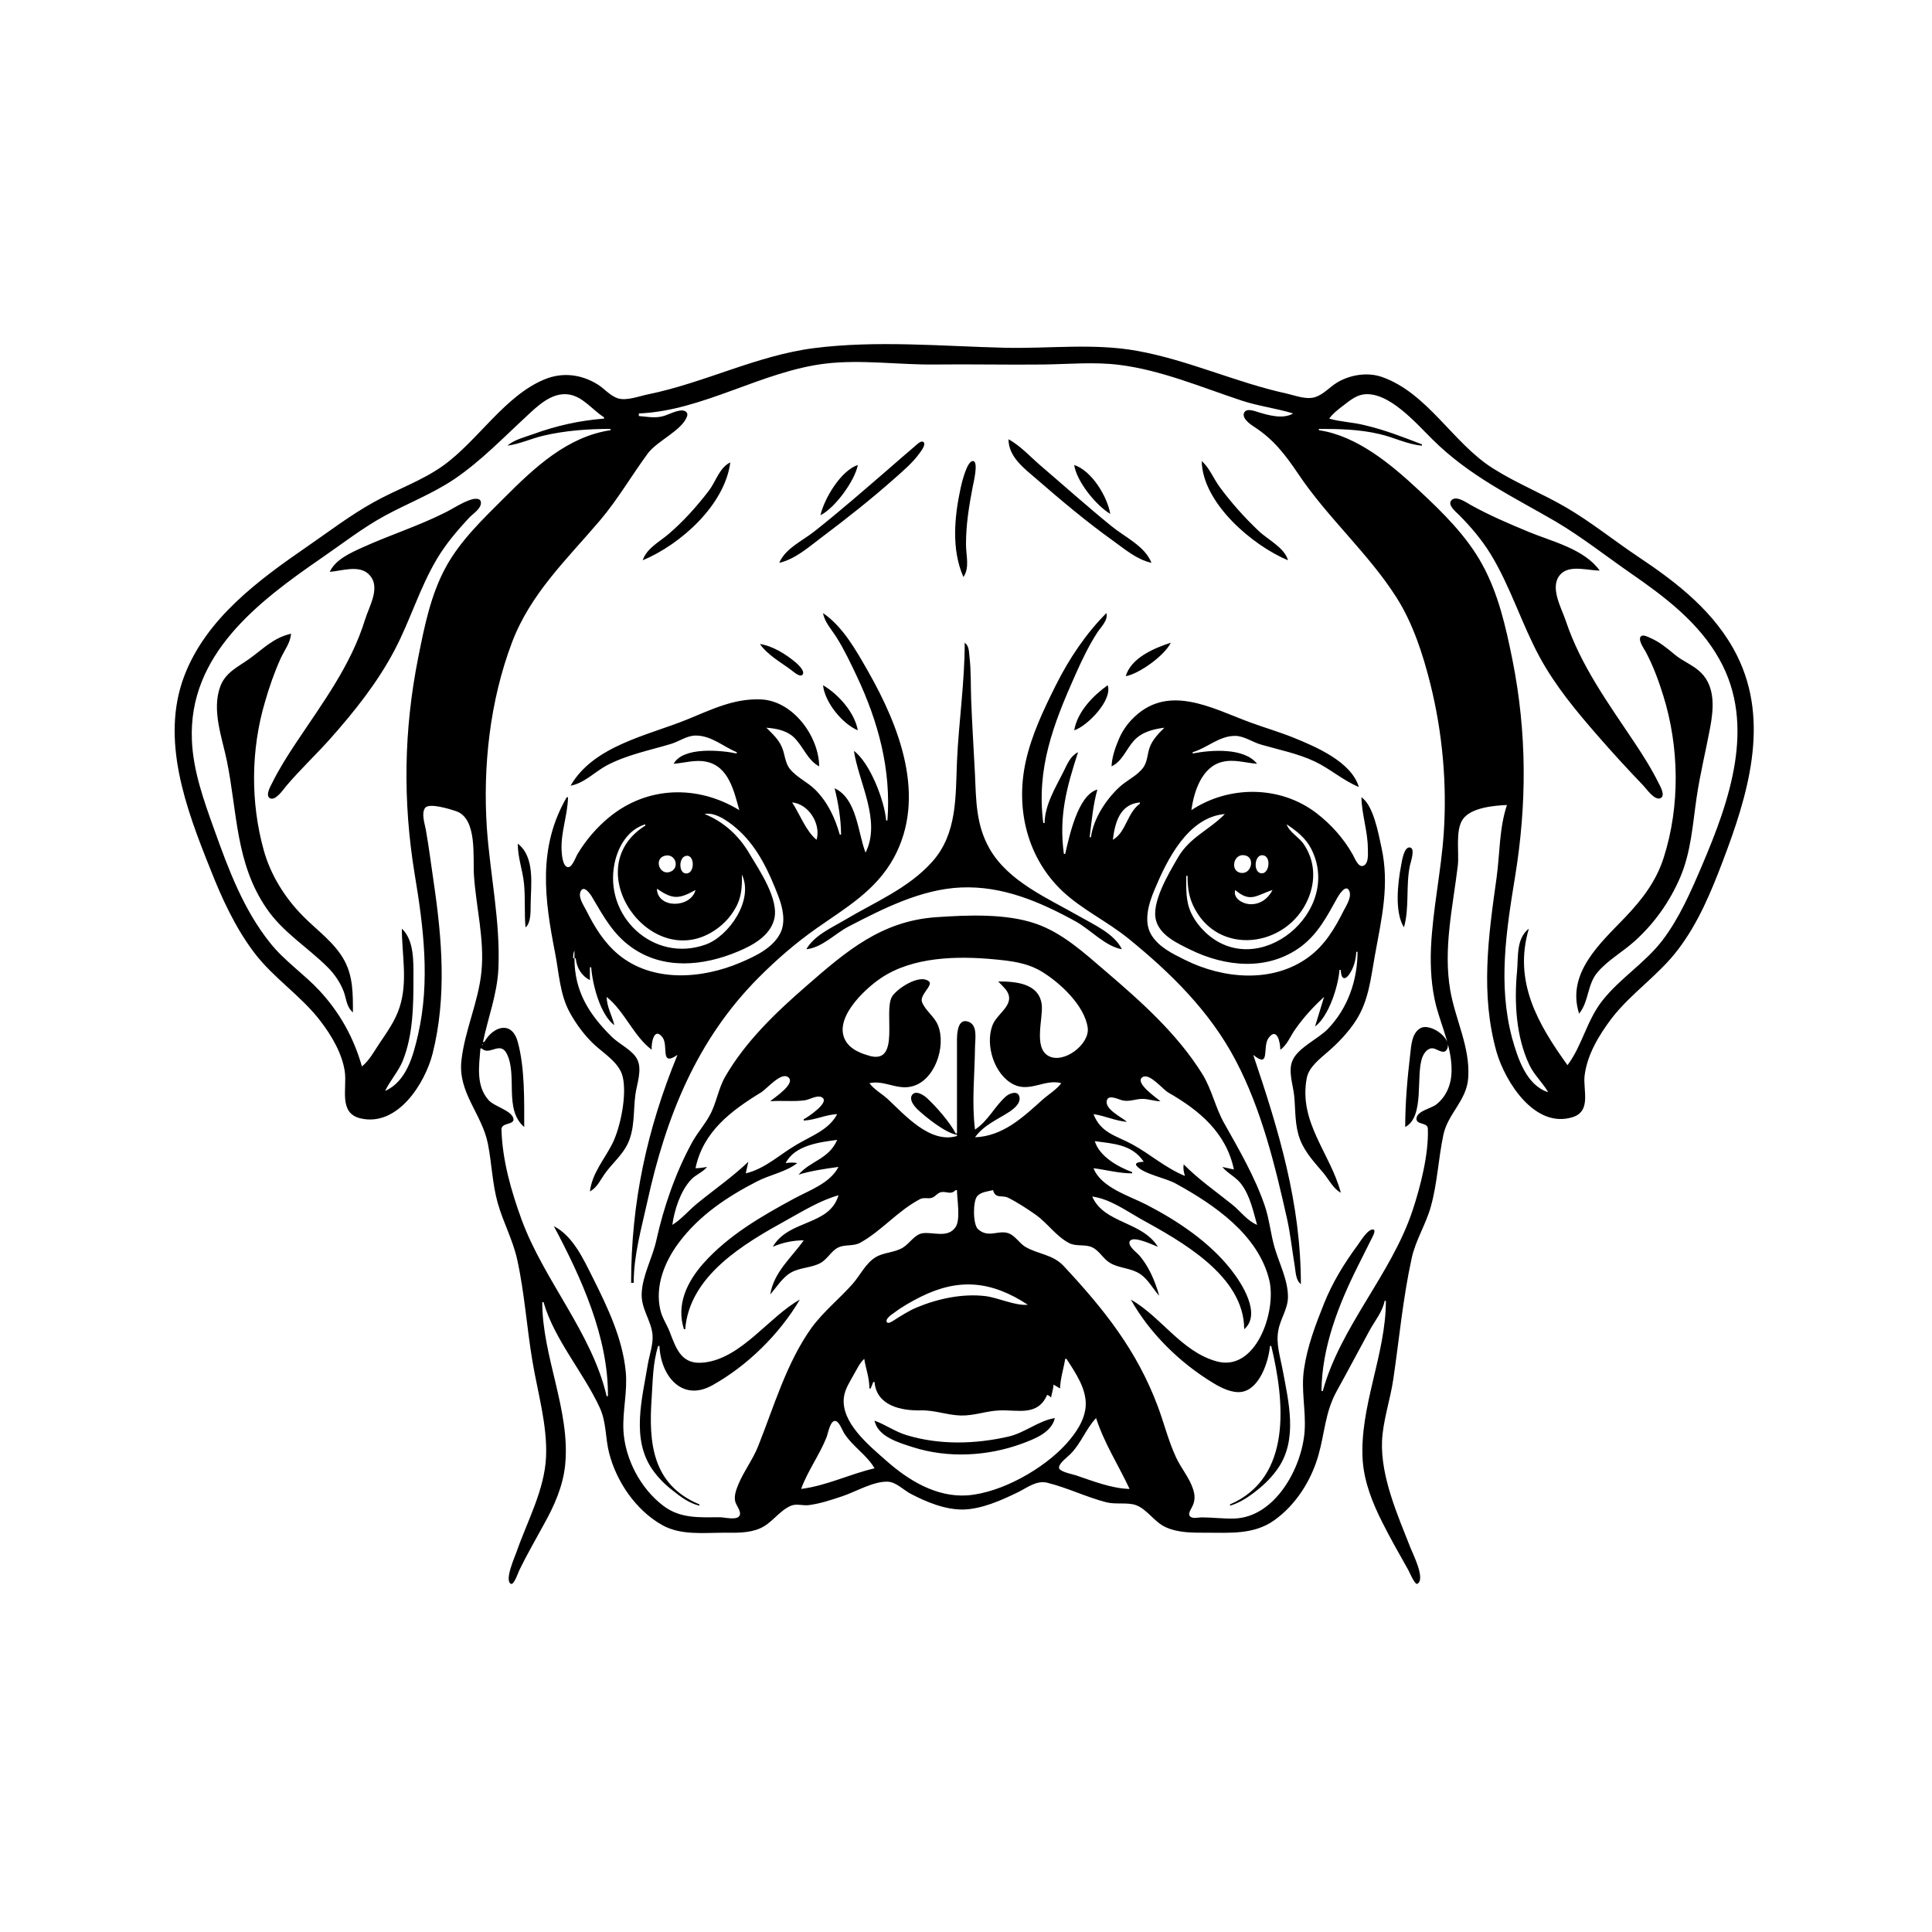 <?xml version="1.0" encoding="UTF-8"?>
<svg xmlns="http://www.w3.org/2000/svg" xmlns:xlink="http://www.w3.org/1999/xlink" width="1500pt" height="1500pt" viewBox="0 0 1500 1500" version="1.1">
<g id="surface1">
<path style=" stroke:none;fill-rule:nonzero;fill:rgb(0%,0%,0%);fill-opacity:1;" d="M 421 1011 L 422 1011 C 430.387 1040.117 453 1065.48 465.691 1093 C 470.887 1104.355 469.887 1116.176 472.895 1128 C 478.602 1150.434 493.699 1172.496 514 1184 C 528.531 1192.16 545.969 1190 562 1190 C 571.453 1190 581 1190.5 590 1186.66 C 599.363 1182.621 604.887 1173 614 1169.09 C 618.469 1167.184 623.324 1169.184 628 1168.566 C 636.902 1167.398 645.512 1164.496 654 1161.668 C 664.379 1158.207 677.973 1150.074 689 1150.363 C 695.684 1150.535 701.355 1156.777 707 1159.738 C 719.289 1166.188 733.824 1172.223 748 1172 C 762.527 1171.512 777 1165 790 1158.742 C 797.172 1155.27 804.605 1149.133 813 1151.176 C 828.609 1155 843.355 1162.367 859 1166.371 C 866.258 1168.227 875.445 1166.219 882 1168.605 C 890.559 1171.719 896.258 1181.734 905 1185.688 C 915 1190.219 926.238 1190 937 1190 C 955 1190 973.383 1191.523 989 1180.559 C 1005.914 1168.688 1017.918 1149.727 1023.574 1130 C 1028.59 1112.488 1028.742 1096.484 1037.859 1080 C 1046.48 1064.414 1054.805 1048.652 1063.309 1033 C 1067.309 1025.641 1073.492 1018.355 1075 1010 L 1076 1010 C 1076 1051.707 1055.246 1092.5 1058 1134 C 1059.258 1151.035 1065.695 1167 1073.246 1182 C 1079.516 1194.527 1086.551 1206.797 1093.426 1219 C 1094.258 1220.477 1098.504 1230.754 1100.48 1229.652 C 1106.938 1226.07 1096.898 1206.324 1095.203 1202 C 1085.246 1176.637 1071.953 1146.801 1073 1119 C 1073.66 1103.133 1079.402 1086.785 1081.727 1071 C 1086.344 1039.684 1089.203 1008 1096 977 C 1099 963 1106.973 950.773 1110.844 937 C 1115.996 918.676 1116.707 899.543 1120.66 881 C 1124.184 864.484 1138.68 854.559 1139.91 837 C 1141.59 813.055 1130 792 1126 769 C 1120.363 736.488 1127.98 704.289 1131.844 672 C 1133 662 1129.715 644.648 1135.727 636.094 C 1142 627.023 1159.859 625.434 1170 625 C 1163.922 643 1164.492 663.348 1161.871 682 C 1155.504 727.293 1149.277 772.188 1162 817 C 1168.754 840.035 1191.664 876.562 1221 867.348 C 1235.805 862.699 1228.898 846 1230.289 835 C 1232.391 818.621 1241.32 804 1251 791 C 1266.348 771 1287.934 757.066 1303 737 C 1318.465 716.68 1328.434 692.641 1337.426 669 C 1356.738 618.223 1374.594 561 1348.629 509 C 1331.895 475.527 1302.441 452.629 1272 432.332 C 1253.203 419.805 1235.52 405.434 1216 394.012 C 1197.402 383.133 1177.195 375.145 1159 363.562 C 1128 344 1108.504 305.207 1073 292.699 C 1061.691 288.715 1048 291 1038 297.07 C 1032.371 300.52 1027.402 306.375 1021 308.348 C 1014 310.488 1005.785 307.082 999 305.574 C 959.723 297 922.664 279.59 883 272.426 C 848.797 266.242 814.5 270.828 780 270 C 731.355 268.793 680.375 264.109 632 270.285 C 587.477 276 546.785 297.301 503 306.199 C 496.41 307.539 486.578 311.297 480 309.344 C 473.805 307.508 469.367 301.793 464 298.469 C 451.344 290.629 436.871 288.801 423 294.453 C 391.926 307.117 371 342.246 344 361.574 C 327.324 373.469 307.781 380 290 390 C 272 400 255.898 412.324 239 424 C 200.91 450.23 160 480.145 143 525 C 124.383 574.258 144.566 628 163 674 C 172 697 182.629 720.316 197.652 740 C 212.73 759.75 234 773.219 249 793 C 257.496 804.105 265.68 818 267.699 832 C 269.559 845 262.586 864.301 280 868.32 C 308.758 875 330 841.07 335.871 818 C 346.895 774.125 343.254 729.293 336.727 685 C 334.719 671.352 333 657.578 330.574 644 C 329.758 639.461 327 631.566 330 627.332 C 333 623 349.586 628.281 354 629.75 C 370.82 635.355 367 665.469 368 680 C 369.703 704.59 376.191 729.203 373.828 754 C 371.57 777.723 361 799.402 358.285 823 C 355.266 848.25 374.172 864.68 378.801 888 C 381.82 903.219 382.199 919.016 386.43 934 C 390.656 949 398.211 962.742 401.574 978 C 407.281 1004 409 1031 413.414 1057 C 417.469 1081.18 425 1106.414 423.961 1131 C 422.828 1156.797 409.312 1181.098 401 1205 C 399.707 1208.715 391.48 1227.012 396.609 1229.652 C 399 1231 402.441 1220.613 403.246 1219 C 409 1207.16 415.723 1195.574 422 1184 C 430.211 1169.441 437.23 1153.734 438.828 1137 C 442.855 1095 421 1053.219 421 1011 M 1004 321 C 996.242 325.648 985 322.473 977 320.023 C 974 319.152 968 316.648 966 320.32 C 963.773 324.812 971 329.617 974 331.559 C 988.949 341.277 998 353.215 1008 368 C 1030.875 402.141 1062.41 429.543 1084.305 464 C 1097 484.008 1104.812 508.145 1110.523 531 C 1119.883 568.438 1123.551 608.453 1120.91 647 C 1118.871 676.758 1112.344 706.195 1111 736 C 1110.383 751.027 1111.312 766.406 1115 781 C 1119.594 798 1127.414 814.234 1126.984 832 C 1126.742 842 1123 851.355 1115 857.605 C 1111.191 860.574 1100.621 862.445 1099.781 868 C 1098.938 873.559 1108.355 871.152 1108.566 876.148 C 1109.398 895.703 1102.797 921.535 1096.645 940 C 1080.199 989.379 1040.684 1030 1027 1080 L 1026 1080 C 1026.281 1046 1039.234 1013.027 1054.246 983 C 1057.746 976 1061.293 969.02 1064.754 962 C 1065.25 961 1068.664 955.215 1066.293 954.633 C 1062.215 953.625 1055.867 964.309 1053.883 967 C 1043.539 981.027 1034.484 995.785 1028 1012 C 1021.398 1028.5 1014.965 1045.301 1012.43 1063 C 1010 1079 1014 1095.059 1012.91 1111 C 1010.961 1139.453 990 1178.184 958 1179 C 949.602 1179.195 941.32 1178.117 933 1178.078 C 930.438 1178.066 925.758 1179.508 923.828 1177.129 C 922 1175 925.203 1171.035 926 1169 C 928 1164.527 927.746 1160.566 926.25 1156 C 923.406 1147.316 917.207 1140.195 913.32 1132 C 907.289 1119.273 903.879 1105.184 898.949 1092 C 882.641 1048.402 857.301 1016.68 825.906 983.004 C 817.27 973.738 806.25 974.02 796 968 C 791.32 965.141 788.18 959.344 783 957.508 C 775 954.699 767.453 961.621 759.316 954.301 C 755.336 950.719 755.207 932.645 758.742 928.648 C 761.582 925.438 767 925.016 771 924 C 773 931.18 777.715 927.438 782.91 930.016 C 789.605 933.34 797.797 938.66 804 943.043 C 813.281 949.598 819.777 959.715 830 965.078 C 835.719 968.082 842.258 965.738 847.996 968.434 C 853.668 971.098 856.52 977.488 862 980.633 C 869 984.746 877.98 984.398 884.996 989 C 891.359 993.113 894.965 1000.484 900 1006 C 896.965 995 891.734 982.547 883.906 974 C 882 972.023 875.246 967 877.176 963.645 C 879.918 959 895.488 966.805 899 968 C 886.469 948 857.227 950.102 848 929 C 861.449 930.82 873.387 939.383 885 946 C 916.586 963.48 965.887 990.195 966 1032 C 979.594 1020.309 964.188 996.469 955.984 986 C 938.965 964.277 914.32 947.812 890 935.258 C 876.887 928.488 854.762 922 849 907 C 858.988 908.289 868.879 911 879 911 L 879 910 C 868 906 853.492 897.762 850 886 C 864.762 888 879 888.547 888 902 C 886.492 902.051 879.945 902.242 882.637 905.355 C 888 911.621 905.359 914.625 913 919 C 942.711 935.332 977 958.641 985.496 994 C 991.266 1018.391 974.867 1066 944 1056.789 C 917 1049 901.473 1022.375 878 1009 C 892.609 1035.242 916.367 1058.352 942 1073.797 C 948 1077.48 956.594 1081.809 964 1080.656 C 977.969 1078.48 984.941 1057.137 986 1045 L 987 1045 C 997.258 1087.598 1003.562 1147.047 955 1168 L 955 1169 C 962.637 1166.797 969.789 1162 976 1157 C 982.203 1152.125 987.734 1146.496 992.227 1140 C 1007.848 1117.414 1000.391 1088 995.738 1063 C 993.895 1053.109 990.562 1043.176 992.469 1033 C 994 1024 999.859 1016.465 999.98 1007 C 1000 993.535 993 980.711 989.43 968 C 986.449 957.434 985.496 946.426 981.922 936 C 974.215 913.52 962 892.609 950.426 872 C 943.531 859.789 941 846.152 933.574 834 C 913.895 802.391 886 777.723 858 753.73 C 841.59 739.684 824.82 724.219 804 717.078 C 780.855 709.145 751.176 710.434 727 712.09 C 684.324 715.012 657 738.527 626 765.574 C 602.352 786.109 578.781 808.645 563 836 C 557.609 845.379 556.27 856.492 551 866 C 547 873.371 541.336 879.637 537.312 887 C 524.477 910.508 515.316 937.016 509.574 963 C 506.531 976.781 498.945 989.758 498.211 1004 C 497.594 1016 505.48 1025 506.586 1036 C 507.32 1043.391 504.281 1051.738 503 1059 C 498.699 1085.445 489.797 1117.035 506.57 1141 C 510.875 1147.148 516 1152.332 522 1157 C 528.402 1162.102 534.922 1167.078 543 1169 L 543 1168 C 506.383 1152.75 503.57 1120.191 505.91 1086 C 506.859 1072.168 506.754 1058.371 511 1045 L 512 1045 C 513 1068.379 529.566 1088.594 553 1075.562 C 580.289 1060.387 605.191 1035.805 621 1009 C 597 1022.375 575.902 1054.309 547 1057.816 C 529.395 1060 525.293 1048 519.934 1034 C 517.73 1028.246 514 1023.043 512.68 1017 C 508.371 998.617 515.965 979.664 526.895 965 C 542.883 943.555 564.523 929.16 588 917.109 C 597.734 912.113 610.566 909.754 619 903 C 615.848 902.387 613.172 902.625 610 903 C 617 889.262 636 886.801 650 885 C 643.492 900.082 629.379 901.059 620 912 C 629.613 909 640.988 907.348 651 906 C 644.473 918.578 628.805 924 617 930.309 C 591.316 944.199 565.57 959 546 981 C 533.281 995.465 524.926 1013 531 1032 L 532 1032 C 535.309 990.156 578 965.363 611 947.141 C 623.859 940.012 636.793 932.031 651 928 C 644 952 612.359 946.617 600 968 C 607.668 964.699 615.676 963.004 624 963 C 614.297 976.777 601 987.293 598 1005 C 603 999.391 607.273 992 614 988.086 C 621 984 629.879 984.469 637 980.582 C 642.559 977.551 645.387 971.109 651 968.434 C 656.438 966 662.602 967.797 668 964.785 C 684.656 955.504 697 940.066 714.285 931.012 C 717.387 929.379 720.797 931.098 723.91 929.809 C 726.555 928.711 728 926 731 925.504 C 735.691 925 738 927.82 742 924 L 743 924 C 743 931.184 745.914 946.492 741.973 952.605 C 736 961.781 723.742 956.141 716 957.539 C 710 958.609 706 965.645 701 968.648 C 694.301 972.656 686.293 972.258 680 976.008 C 671.98 980.789 667.871 990.227 661.824 997 C 651.469 1008.602 639.285 1018.301 630 1031 C 610.496 1058.344 600.918 1092.082 588.551 1123 C 584.453 1133.246 577.691 1142 573.465 1152 C 571.727 1156.137 569.633 1161.496 570.891 1166 C 571.707 1169 576.215 1174.094 573.93 1177.141 C 571.477 1180.418 562.547 1178.008 559 1178 C 543 1178 528.402 1179.246 515 1169.102 C 497.184 1155.613 485 1132.371 484 1110 C 483.383 1095 487.289 1080.066 485.828 1065 C 483.32 1039.059 471.734 1015 460.246 992 C 453 977.672 444.941 959.629 430 952 C 451.359 992.105 472.379 1038.223 472 1084 L 471 1084 C 459.68 1035.07 422.32 994.098 405 947 C 396.914 924.805 390 900.82 389.344 877.059 C 389 871.098 400.223 873.828 398.504 868.039 C 396.691 862 383.527 859 379.215 854 C 369.414 842.766 371.93 827.578 373 814 L 374 814 C 380 820.012 388.238 808 393.43 818.02 C 402 835 391 861.359 407 875 C 407 854.316 407.5 829.039 402 809 C 397.512 792.164 383 796.656 376 809 L 375 809 C 378.973 789.797 386 772 386.961 752 C 388.562 715.383 380.578 679.371 378 643 C 374.797 595 380.367 544.188 397.426 499 C 411.859 460.754 440 434.461 465.867 404 C 479.684 387.727 490.371 369.137 503 352 C 510.191 342.273 529.656 334.164 533.453 323.176 C 534.512 320.109 531.691 318.469 528.984 318.66 C 523.508 319.051 518.395 322.52 513 323.531 C 507.273 324.605 501.699 323.449 496 323 L 496 321 C 545.73 319 591.383 288.219 641 282.285 C 668.863 279 698 283.328 726 283 C 753.953 282.664 782 283.328 810 283 C 829.707 282.762 849.285 280.832 869 283.285 C 901.629 287.348 932.98 300.762 964 311 C 977 315.324 990.953 317 1004 321 M 469 324 L 469 325 C 449.977 326.5 431.953 330.492 414 337.055 C 407.5 339.43 399.188 341.332 394 346 C 403.605 344.703 412.578 340.434 422 338.234 C 439 334.262 456.586 333 474 333 L 474 334 C 440.492 339 414.883 363.117 392 386 C 375.449 402.551 357.703 419.266 346.312 440 C 334.461 461.562 329.574 486.121 324.801 510 C 313.441 566.793 312.641 622 322 679 C 328.891 720.203 334 761.801 324.648 803 C 320.957 819.23 315.688 839.66 299 847 C 302.828 839 309 832.355 312.547 824 C 320.82 803.602 321 780.656 321 759 C 321 747 321.637 730 312 721 C 312 741.59 316.734 761.805 310.254 782 C 306.938 792.336 300.672 801.094 294.672 810 C 290.516 816.168 286.812 823.266 281 828 C 274.68 805.727 263.746 786.008 247.91 769 C 235.828 756.023 220.738 746 209.664 732 C 189 706.184 177.289 674.746 166.309 644 C 158.402 622 150 598.738 149 575 C 146 508.281 200.316 467.223 250 433 C 266 422 281.711 409.68 299 400.309 C 316.863 390.625 336 383.281 353 371.805 C 373.523 357.82 390.871 339.711 409 323 C 417.535 315 428.277 304.66 441 306.188 C 452.43 307.559 459.832 318.266 469 324 M 1217 827 C 1194 795 1174.824 762.094 1187 721 C 1177 728.762 1178.891 743 1177.828 754 C 1175.559 778 1176.984 805 1187.492 827 C 1191.191 834.754 1197.77 840.574 1202 848 C 1184.996 842.57 1178.336 821.465 1174 806 C 1162.926 764.5 1169.438 722.645 1176.246 681 C 1185.574 624 1185.562 568.82 1174.199 512 C 1169 486.363 1163.387 461.109 1150.688 438 C 1138.555 416 1120.246 398 1102 381 C 1080.648 361.055 1054 338.438 1024 334 L 1024 333 C 1039.785 333 1055.531 333.324 1071 337 C 1082 339.43 1092.656 345.074 1104 346 L 1104 345 C 1089.188 339.254 1074.496 333.559 1059 330 C 1050.172 327.793 1040.598 327.547 1032 325 C 1034.777 321.137 1038.258 318.48 1042 315.574 C 1046.781 312 1051.844 307.402 1058 306.328 C 1077.641 303 1099.781 329 1112 341 C 1140.742 369.605 1173.559 385 1208 405.012 C 1228.207 417 1246.77 431.656 1266 445 C 1292.422 463.273 1319.188 483.41 1335 512 C 1363.719 563.227 1342.617 622.324 1321.422 672 C 1312.855 692.078 1304 712.539 1290.766 730 C 1277.242 747.68 1257.727 759.504 1244 777 C 1232 792.195 1228.266 812.117 1217 827 M 783 341 C 783 354.809 795.305 363.781 805 372.129 C 824 388.609 843.453 405 864 419.711 C 873.508 426.52 882.359 434.305 894 437 C 888.953 424 873.324 417 863 408.539 C 844.309 393.371 826.281 377.234 808 361.57 C 799.793 354.539 792.527 346.312 783 341 M 605 437 C 617.645 434 627.844 424.742 638 417.129 C 657.535 402.473 676.73 387.27 695 371.051 C 701.691 365.109 708.555 359.297 713.84 352 C 714.906 350.527 719.312 345.047 716.93 343.176 C 714.98 341.645 711.262 345.676 710 346.734 C 703.254 352.387 696.664 358.25 690 364 C 670.895 380.484 651.832 397.18 632 412.789 C 622.863 420 609.742 425.812 605 437 M 748 448 C 753 440.691 750 431.207 750 423 C 749.926 407.621 752.305 393.078 755.195 378 C 755.75 375.113 759.836 358.746 755.66 358 C 750.859 357 746.527 375.559 745.805 379 C 741 401.191 738.559 426.695 748 448 M 933 358 C 933.676 390.52 972.23 423.434 1000 435 C 997.191 425 984.195 419 977 412 C 966 401.547 955.82 390.137 946.883 378 C 942.188 371.617 939 363.137 933 358 M 499 435 C 528.484 422.723 562.746 392 567 359 C 558.492 363.055 555.789 374 550.32 381 C 541.191 393 530.398 405 519 414.699 C 511.938 420.754 502 425.75 499 435 M 637 400 C 648 394.723 663.832 373.16 666 361 C 652.746 365.508 640 387 637 400 M 834 361 C 835.941 374 851 392.352 862 399 C 859.641 385.305 847.641 365.523 834 361 M 256 444 C 265 443.285 278.172 438.574 285.812 445.395 C 296.48 455 286.703 470.34 283.434 481 C 272.523 516.59 250 546.402 229.668 577 C 222.98 587.027 216.598 597.191 211.246 608 C 210 610.367 205.797 617.738 209.605 619.746 C 214 622.074 220.234 612.559 222.43 610 C 233 597.574 245 586.266 256 574 C 274.898 552.77 292.926 530.195 306.219 505 C 318.402 482 325.797 456.461 339.199 434 C 346.242 422.203 354.863 412.066 364.172 402.016 C 367 399 373.656 395 373.402 390.148 C 373.211 386.445 368.402 387.094 366 387.801 C 358.809 390 351.719 395 345 398.246 C 324.223 408.633 302 415.617 281 425.23 C 271.871 429.395 260.457 434.449 256 444 M 1242 443 C 1230 426.176 1205 420.473 1187 413 C 1171.738 406.691 1156.461 400.152 1142 392.141 C 1138.609 390.262 1130.367 384.199 1126.711 388.605 C 1123.68 392.258 1130.832 397.816 1133 400 C 1142 409.113 1150.461 419.023 1157.188 430 C 1172.676 455.266 1181.246 484.004 1195.309 510 C 1207.371 532.301 1223.727 552 1240.281 571 C 1251.844 584.312 1263.77 597.273 1275.961 610 C 1278.441 612.594 1284.793 622.02 1289.395 619.598 C 1293.176 617.605 1288.914 610.352 1287.754 608 C 1282.215 596.805 1275.59 586.383 1268.668 576 C 1248.641 546 1227.195 516.578 1215.668 482 C 1212.234 471.707 1202.203 454.703 1212.215 445.277 C 1219.387 438.527 1233.254 443 1242 443 M 639 476 C 640.324 483.344 645.719 488.816 649.574 495 C 655.578 504.625 660.391 514.766 665.219 525 C 681.973 560.496 692 597.691 689 637 L 688 637 C 686.75 621.688 675.488 592.277 663 583 C 666.609 607.449 684.438 637.223 672 662 C 665.996 646.414 665.371 620.121 648 612 C 650.855 623.59 652.969 636.055 653 648 L 652 648 C 648.305 635 642.652 622.801 632.91 613.09 C 626.891 607.094 618.656 603.68 613.277 597 C 609.316 592.07 609.539 585.613 607 580 C 604.5 574 599.59 569.59 595 565 C 602.473 565.59 610.277 567 615.984 572.109 C 623.52 579.02 626.727 590.148 636 595 C 635.809 571.656 615.645 544.156 591 543.039 C 570 542.09 552.867 550.715 534 558.398 C 503.246 571 461 578.762 443 610 C 453.539 608.121 461.781 599.277 471 594.309 C 486.707 586 504 582.668 521 577.562 C 527.332 575.645 533.203 571.156 540 571.082 C 552.242 571 561.402 579.602 572 584 L 572 585 C 559.652 582.453 530.414 579.578 523 593 C 531.312 592.344 539.625 589.699 548 591.316 C 565.801 594.75 569.848 614.254 574 629 C 541.922 609.367 502.75 610.07 473 634.465 C 463.348 642.379 454.832 652.277 448.453 663 C 447 665.223 444.184 674 440.746 673.219 C 436.695 672.402 436.176 663.09 436 660 C 435.414 645.812 440.711 633 441 619 L 440 619 C 417.316 658 422.773 698.188 431 740 C 434 755.395 434.652 772 442.312 786 C 447.359 795.246 454.23 804.492 462 811.574 C 469.629 818.457 480.938 825.383 483.469 836 C 486.832 850.121 481.781 875.223 475.391 888 C 469 900.555 459.863 910.598 458 925 C 463.906 922 466.555 915.098 470.516 910 C 476 902.719 483.32 896.418 487.367 888 C 493 876.039 491.633 862.754 493.289 850 C 494.387 841.555 498.957 830.266 494.543 822.09 C 490.82 815.195 480.602 810.531 475 805 C 457.254 787.461 446 769.637 446 744 L 447 744 C 447.738 751.375 451.371 757.531 458 761 L 458 751 L 459 751 C 460 764.289 465.938 787.777 477 796 C 475.203 788.426 471.168 782 471 774 C 485 785.188 492 804.633 506 815 C 505.461 810.695 507.621 796.801 514.258 805.242 C 519.398 811.789 512 828.582 526 819 C 502.328 876.695 490 933.449 490 996 L 492 996 C 492 974.527 497.977 953.828 502.574 933 C 517 867.297 540.77 807.449 589 759 C 602.852 745.086 617.918 732.012 634 720.723 C 656.914 704.637 680 691.465 693.973 666 C 719.688 618.691 698.336 564 673.852 521 C 664.672 505 654.598 486.672 639 476 M 859 476 C 842.938 492.105 829.906 511.695 819.754 532 C 810.172 551.16 800.703 571 796.211 592 C 788.504 628.195 797.469 666 825 692 C 840.344 706.363 859.703 715.387 876 728.609 C 908.984 755.375 939.215 785.086 959.219 823 C 979.488 861.418 990 905 999.426 947 C 1002 959 1003.242 971 1005.246 983 C 1006 987.656 1006 994 1010 997 C 1010 934.293 992.871 877.738 973 819 C 986.527 830.066 979.988 813 984.738 806.137 C 991.512 796.566 994.176 810 994 815 C 999.258 811.625 1002 804.078 1005.723 799 C 1012.27 789.672 1019.652 781.691 1028 774 L 1021 797 C 1031.656 789.082 1038.941 766 1040 753 L 1041 753 C 1041 759 1043.586 762.379 1047.867 756 C 1051.18 751.027 1052.742 745 1053 739 L 1054 739 C 1053.938 761.227 1046.441 782.812 1030.828 799 C 1023.395 806.578 1008 813.379 1003.652 823.016 C 999.766 831.422 1003.996 842.281 1004.828 851 C 1005.918 862.383 1005.172 874.121 1009.465 885 C 1013.367 895 1021 903 1027.75 911 C 1031.789 916 1035.328 923.062 1041 926 C 1033 895.59 1008 871.297 1014.57 837 C 1016.172 828.441 1024.816 822 1031 816.574 C 1039.285 809.379 1047 801.281 1052.945 792 C 1062.691 776.711 1064.277 759.422 1067.426 742 C 1072.621 713.238 1079 687.254 1072.574 658 C 1070.262 647.512 1066.406 625.215 1057 619 C 1057.277 632.449 1061.984 645.488 1062 659 C 1062 662.695 1062.848 670.027 1058.738 672.078 C 1054.5 674.191 1051.59 665.555 1050 663 C 1043 650.723 1033.219 639.812 1022 631.234 C 993.801 609.676 954 609.742 925 629 C 926.926 614.691 933 595.391 949 591.523 C 958.246 589.277 966.809 592.273 976 593 C 965.891 580.203 940 582.262 926 585 L 926 584 C 937.281 580.742 946.582 571.234 959 571.344 C 965.977 571.406 972.414 576.199 979 578.09 C 993 582.129 1007.68 585.004 1021 591.32 C 1032.879 597 1042.797 606 1055 611 C 1049.191 591.402 1021.375 579.645 1004 572.605 C 993 568.215 981.961 565 971 561 C 940.555 549.785 905.875 529.656 878.289 559.09 C 874.23 563.422 870.918 568.535 868.617 574 C 865.812 580.656 863.316 587.742 863 595 C 871.371 591.062 874.387 581.633 880.324 575.094 C 886.508 568.281 895.25 566.113 904 565 C 899.57 569.469 894.98 574 892.715 580 C 890.719 585.285 891 591.324 887.57 596 C 882.73 602.473 874.859 605.738 869 611.176 C 858.496 621.016 849 635.555 847 650 L 846 650 C 847.582 637.488 848.562 625.234 852 613 C 836.766 617.289 830.207 649.469 827 663 L 826 663 C 822 634 827.977 611.734 837 584 C 830.988 587 828.621 593.266 825.754 599 C 819.508 611.488 811.297 624.656 811 639 L 810 639 C 804.531 596.652 817.758 562.383 834.859 524 C 839.879 512.738 845.305 501.328 852 491 C 854.887 486.719 860.488 481.445 859 476 M 274 786 C 274 772.156 274.23 758.598 267.512 746 C 259.898 731.734 246 722.285 235 711 C 221.172 697 210 679.172 204.746 660 C 194.457 623 194.738 582 205.723 545 C 209 533.523 213 522 218 511 C 220.988 504.516 225.355 499.309 226 492 C 212.379 495.152 204.836 503.363 194 511.215 C 184.996 517.738 175.223 521.762 171 533 C 164.23 551.684 172.465 572.613 176.199 591 C 184.277 630.766 182.875 670 206.746 705 C 219.578 724 238.891 735.371 254.715 751.285 C 260 756.645 264.258 763 266.934 770 C 269 775.742 269 781.773 274 786 M 1226 787 C 1233.605 777.785 1232.289 764.344 1240.215 755 C 1248.391 745.355 1259.684 739.215 1269 730.828 C 1284.414 717 1296.422 700.059 1304.574 681 C 1313 661.145 1314.168 640.066 1317.273 619 C 1319.949 600.816 1324.379 583.047 1327.738 565 C 1330.418 550.629 1332 533.633 1320.699 522.301 C 1314.746 516.348 1306.41 513.43 1300 508 C 1294 503 1288.207 498.211 1281 495.156 C 1279.324 494.449 1275.754 492.418 1274 494.07 C 1271.371 496.719 1276.438 503.664 1277.691 506 C 1283.535 517 1287.676 528.25 1291.34 540 C 1303.828 580.012 1304.527 625.824 1291.656 666 C 1285.816 684.219 1275 698.301 1261.961 712 C 1242.531 732.32 1216 755.453 1226 787 M 749 499 C 749 529.707 744.383 560.352 743 591 C 741.848 618.242 743.34 647.137 723.824 669 C 705.352 689.695 679.355 700.293 656 714.199 C 645.32 720.562 632.461 726 626 737 C 638.348 735.734 648.316 724.785 659 719.258 C 685.754 705.414 715.246 690.387 746 689.039 C 778.297 687.625 807.234 700.055 835 715.305 C 846.473 721.605 858 734.664 871 737 C 865.371 725 849 717.758 838 711.422 C 813.574 697.418 782.977 684.52 768.336 659 C 757.742 640.527 757.859 621.523 756.961 601 C 756 581.684 754.715 562.316 754 543 C 753.617 532.223 753.98 520.699 752.715 510 C 752.238 506 752.48 501.461 749 499 M 874 525 C 884.68 523.094 904.352 508.762 909 499 C 895.965 503.25 878.25 510.688 874 525 M 590 500 C 596 508.559 605.664 513.805 614 520 C 615.598 521.051 620.715 526 622.918 524 C 625.602 521.398 619.508 515.801 617.961 514.465 C 610.285 508 600 501.52 590 500 M 639 532 C 640.359 545.289 654 562 666 567 C 663.52 553.094 650.918 539 639 532 M 860 532 C 848.496 540.27 836.594 552.441 834 567 C 843.848 564 864 543.711 860 532 M 634 652 C 625.941 645.676 620.723 631.66 615 623 C 627.816 624.152 637.543 639.668 634 652 M 885 623 L 885 624 C 875 631.137 874.219 646.41 864 652 C 865.672 638.773 869.371 624.375 885 623 M 547 632 C 556 630 567.848 639.387 574 645.09 C 588.73 658.746 597.312 677.512 604.387 696 C 607.762 704.82 610.301 716.18 605.586 725 C 599.496 736.391 586.289 742.449 575 747.281 C 544.918 760.152 506.523 763.004 480 741 C 468.906 731.676 461.625 719.754 455.246 707 C 453.262 703.027 448.715 696.816 450.758 692.168 C 453.277 686.434 458.73 694.621 460 697 C 468.695 711.645 475.805 725.043 490 735.254 C 514.863 753.141 546 750.113 573 738.715 C 584.297 734 597.633 726.773 601 714 C 605.23 698.555 589.598 675.684 582 663 C 573.93 649.047 562 638 547 632 M 953 631 L 952 632 L 953 631 M 951 632 C 938.887 644.492 923.746 649.812 914.43 666 C 907.625 677.82 893.402 701 897.648 715 C 901 726.406 914.188 732.418 924 737.242 C 951.531 750.781 984.254 754 1010 735 C 1023.332 725.008 1030.48 711.098 1038.312 697 C 1039.445 695 1044.785 686.242 1047.395 691.336 C 1049.863 696.152 1045.305 703 1043.246 707 C 1036.359 720.773 1028.645 733.746 1016 743.074 C 988 763.664 949.578 760 920 745.246 C 910.434 740.477 899.852 735.449 893.996 726 C 887.527 715.566 891.91 701.344 896.285 691 C 906 667.676 922.211 634.516 951 632 M 997 639 L 996 640 L 997 639 M 501 640 L 501 641 C 447.414 674.516 505.836 756.781 556 721.559 C 562.242 717.18 567.336 711.637 571 705 C 575.832 696.742 576.207 688.25 576 679 C 585.445 698.656 566 726.77 548 733.301 C 507.348 748 468.438 711.262 477.211 670 C 479.961 657.066 487.629 644 501 640 M 999 640 C 1006.684 645.227 1013.676 650.531 1018 659 C 1042.902 707.508 977.18 762.527 936 724 C 931.465 719.652 927.555 714.645 924.891 709 C 920.445 699.578 921 690.148 921 680 L 922 680 C 922 688.141 922.82 695.516 926.324 703 C 944.98 743 999.352 736 1015.57 698 C 1021.723 683.625 1021 668.031 1011.957 655 C 1008.551 650.152 1000.504 645.5 999 640 M 402 655 C 402 666 405.766 675.348 406.828 686 C 407.953 697.23 407 708.723 408 720 C 412.34 716.695 411.934 707.156 411.996 702 C 412.176 687 415.539 665.453 402 655 M 1090 720 C 1094.383 705.18 1091.363 687.465 1094.66 672 C 1095.188 669.527 1099 658.703 1094.785 658 C 1089.969 657.039 1088.379 669 1087.805 672 C 1085.246 685.359 1082.574 708 1090 720 M 965.98 664 C 974.953 665.051 971.809 679.402 963 677.637 C 954.922 676.004 957.652 662.785 965.98 664 M 980.906 664.086 C 987.254 665.398 985.426 679 979 678 C 972.664 677 973.914 662.641 980.906 664.086 M 516 664.438 C 524.688 662.09 528.238 674.402 519.957 677.012 C 511.852 679.566 507.668 666.715 516 664.438 M 532 664.66 C 539 662.297 539.898 676.582 533.887 678.027 C 527 679.652 526.465 666.562 532 664.66 M 510 690 C 522.41 698.441 527 698.164 540 691 C 536.312 705.121 510.531 705.746 510 690 M 959 691 C 970.984 701.188 975.363 695.027 988 691 C 984.352 698.027 978 702.5 970 702 C 964.414 701.492 957.242 697.422 959 691 M 446 738 L 446 744 L 445 744 C 445 741.746 445 740.051 446 738 M 775 762 C 776.93 764 778.957 766 780.66 768.004 C 789.773 779.527 774.301 786.215 770.562 796 C 764.688 811.379 772 834.562 787 842 C 799.594 848.297 811.684 837.395 824 841 C 819.934 846.301 813.945 849.719 809 854.172 C 793.855 867.801 778.602 882.07 757 883 C 763.977 873.297 774.465 869.277 784 863 C 787.379 860.633 792.285 856.727 791.574 852.059 C 790.688 846.242 783.941 848.691 781 851.227 C 772 859.23 767.465 870 757 877 C 754.328 856 756.754 834.234 757 813 C 757 807 759.551 795 750.988 793 C 742 790.762 743 807.16 743 812 L 743 880 L 742 880 C 737.488 871.305 726.949 859.242 719.676 852.527 C 717.184 850.23 710.707 846 708 850.32 C 705.848 854 709.629 858.523 712 861 C 718.398 867.105 734.508 880.055 743 881 L 743 882 C 722 888.203 702.398 865.504 689 853.09 C 684.445 849 678.805 846 675 841 C 685.891 838.438 695.863 846.02 707 843.707 C 725.609 840 734.906 812.465 728.234 796 C 725.445 789.113 718.473 784.766 715.863 778 C 713.758 772.539 724.586 765 721.34 762.043 C 713.965 755.621 695.766 768 692.418 774 C 685.941 786 699 825.438 676 820 C 673.273 819.215 670.57 818.453 668 817.32 C 664 815.633 660.363 813.281 657.801 810 C 644.672 792.629 671 768.082 684 759.359 C 708.688 742.727 743.344 742.102 772 744.828 C 785 746.078 797.41 747.406 809 754.465 C 823 763 842.172 780.758 844.496 798 C 846.199 810.625 826 826.355 814 819.82 C 802.254 813.336 810 790.594 808.816 780 C 806.676 763.098 788 762 775 762 M 1091 875 C 1106.387 867.004 1099 835 1104.262 821 C 1105.602 817.422 1108.668 813.152 1113 814 C 1115.68 814.465 1120.535 818.578 1122.934 815.383 C 1129 807.191 1110.949 794 1103 798.18 C 1095.945 802 1095.676 812.051 1094.844 819 C 1092.633 837.488 1091 856.395 1091 875 M 374.668 810.668 C 374.723 810.723 374.777 811.777 374.332 811.332 C 374.277 811.277 374.223 810.223 374.668 810.668 M 973 818 L 972 819 L 973 818 M 598 855 C 606.785 854.301 616.5 855.461 625 854.242 C 628.547 853.73 634 850.25 637.551 851.695 C 645.84 855.121 626.684 867.664 624 869 L 624 870 C 632.953 869.613 641 865.406 650 865 C 643.582 877.371 629.316 882.129 618 889 C 605.188 896.492 593.891 907.473 579 911 L 581 902 C 568.816 913.66 555 923.23 542 933.805 C 535 939.359 529.531 946.289 522 951 C 523.555 939.461 528.312 924.785 536.324 916.105 C 540 912.027 545.434 910.305 549 906 C 545.977 906.562 543 907 540 907 C 545.895 878.516 567.707 862.336 591 848.074 C 595.297 845.441 606 832.59 611.551 836.07 C 619 840.816 600.789 852.453 598 855 M 958 908 L 949 906 C 953.188 911.055 959.359 913.695 963.473 919 C 970.496 928.07 972.957 940.195 976 951 C 968.285 947.734 963.34 940.684 957 935.465 C 944 925 930.863 916 919 904 C 918.496 907.336 919 909.789 920 913 C 904.578 906.676 893.215 896.164 879 888.418 C 866.871 881.805 854.59 879.742 849 865 C 857.82 866.297 866 870.27 875 871 C 871.234 867.566 856.336 860.734 859.656 853.602 C 861.359 850 868.523 853.551 871 854.215 C 876.672 855.738 881.414 853.18 887 853.18 C 891.699 853.18 896.246 855 901 855 C 898.336 852.691 879.918 840.164 887.332 836.137 C 892.75 833.195 902.707 845.754 907 848.215 C 931.246 862.121 952 879.418 958 908 M 798 1013 C 788.281 1014 775 1007.496 765 1006.285 C 747.379 1004.18 728.227 1008.258 712 1015.012 C 705.617 1017.668 699.828 1021.43 694 1025.098 C 693 1025.719 689.395 1028.344 688.461 1026.301 C 687.293 1023.742 692.469 1020.535 694 1019.379 C 700.559 1014.43 707.672 1010.418 715 1006.754 C 744.734 992 770 994.641 798 1013 M 1077 1008 L 1076 1009 L 1077 1008 M 671 1055 C 672.246 1063.023 674.926 1069.109 675 1078 L 676 1078 L 678 1073 L 679 1073 C 680.527 1091.531 699.91 1095.383 715 1095.016 C 725.633 1094.754 735.488 1098.727 746 1099 C 756.293 1099.238 765.801 1095.438 776 1095.039 C 790.457 1094.477 805.629 1099.758 813 1083 C 814.414 1083.473 814.812 1083.812 816 1085 C 816.77 1081.645 817.699 1078.441 818 1075 L 823 1078 C 823.367 1069.41 825.785 1063 827 1055 L 828 1055 C 835 1065.809 843.891 1078.547 842.91 1092 C 842 1103.145 835 1113 827.828 1121 C 810.336 1140.344 777.512 1159.051 751 1161 C 726.938 1162.598 705.418 1149.387 688 1134 C 675 1122.48 652.836 1104.633 655.184 1085 C 655.992 1078.242 659.91 1072.781 663 1067 C 665.535 1062.703 667.344 1058.379 671 1055 M 679 1103 C 681.543 1115.598 698.336 1120.254 709 1123.656 C 735.93 1132.25 766.586 1130.629 793 1121 C 802.957 1117.297 816.277 1112.461 819 1101 C 806.312 1103 795.746 1112.426 783 1115.348 C 757.207 1121.262 729.539 1122 704 1114.277 C 695 1111.602 687.672 1106.156 679 1103 M 851 1101 C 857.449 1120.824 868.277 1137.316 877 1156 C 862.949 1155.707 848.215 1149.738 835 1145.332 C 832.637 1144.547 822.207 1142.605 822.207 1139.488 C 822.207 1136 828.672 1131.332 831 1129 C 839.465 1120.52 843 1109.406 851 1101 M 679 1140 C 659.652 1144.477 641.902 1153.473 622 1156 C 627 1142.156 636.176 1129.773 641.691 1116 C 642.738 1113.383 644.473 1103.207 648.203 1103.207 C 651.547 1103.207 654 1110.707 655.547 1113 C 662 1123.086 672.977 1129.574 679 1140 "/>
</g>
</svg>
